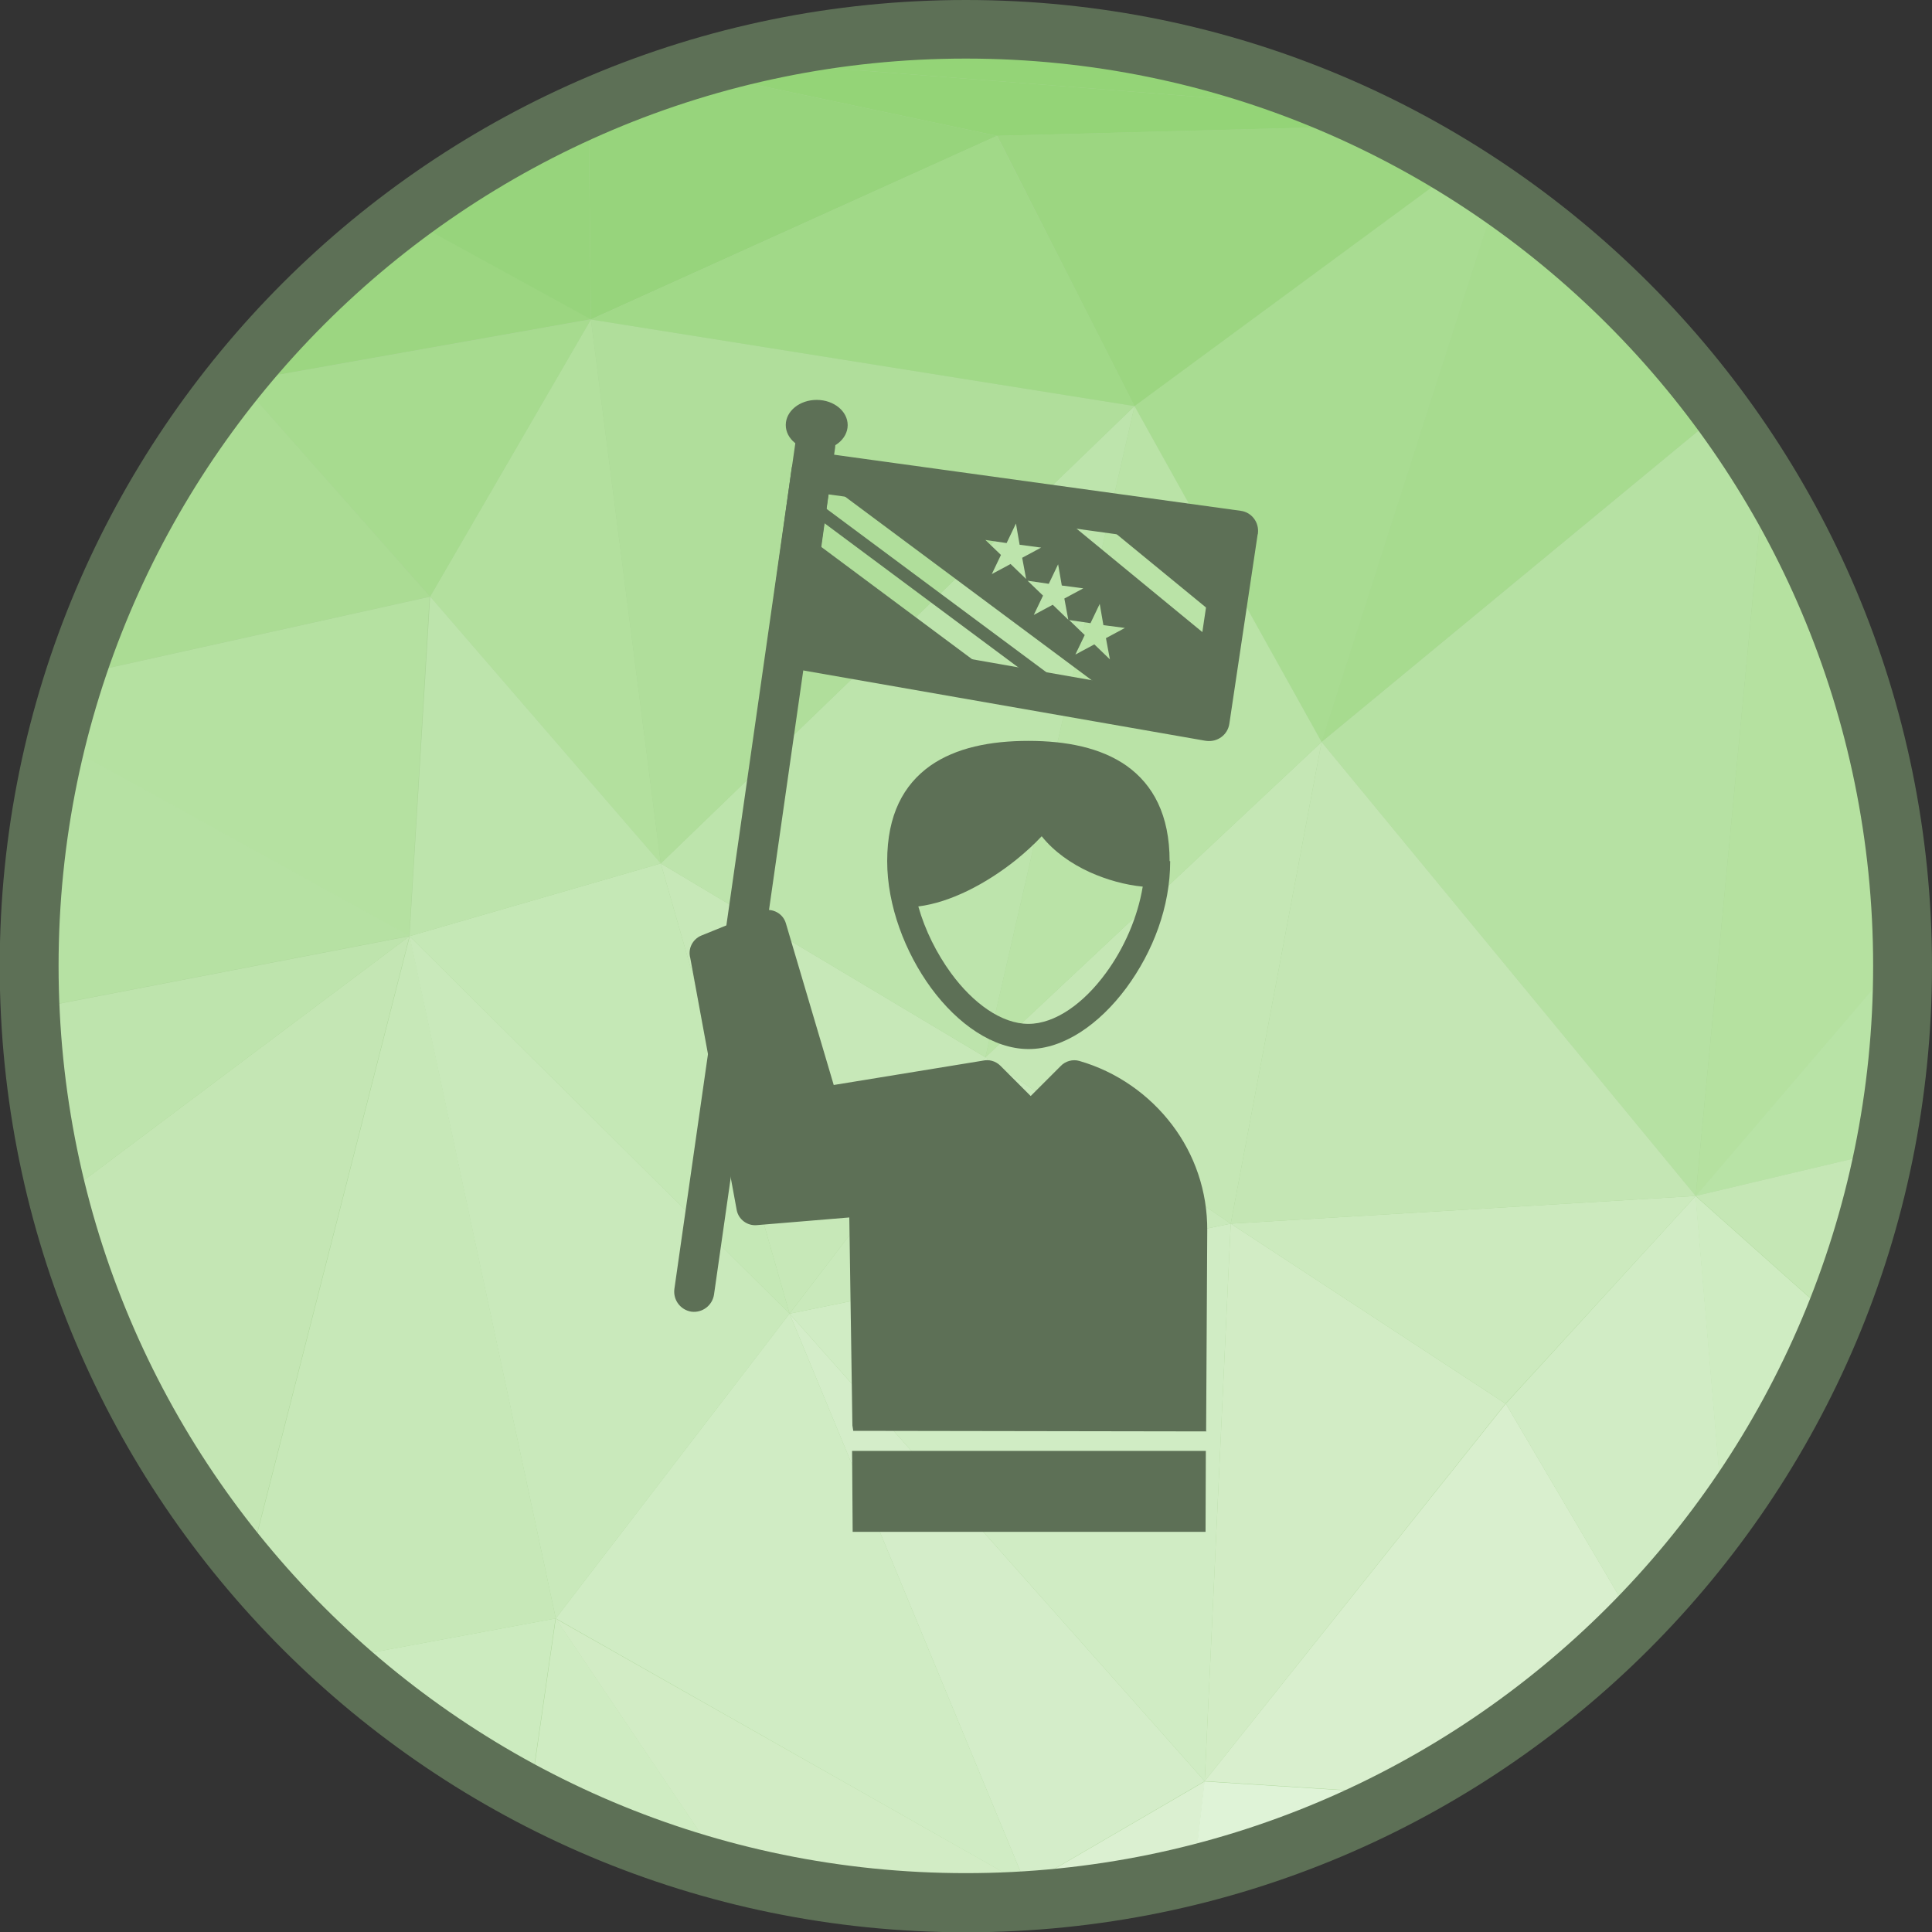 <?xml version="1.0" encoding="UTF-8"?>
<!DOCTYPE svg PUBLIC "-//W3C//DTD SVG 1.1//EN" "http://www.w3.org/Graphics/SVG/1.1/DTD/svg11.dtd">
<!-- Creator: CorelDRAW -->
<svg xmlns="http://www.w3.org/2000/svg" xml:space="preserve" width="6.827in" height="6.827in" style="shape-rendering:geometricPrecision; text-rendering:geometricPrecision; image-rendering:optimizeQuality; fill-rule:evenodd; clip-rule:evenodd"
viewBox="0 0 6.827 6.827"
 xmlns:xlink="http://www.w3.org/1999/xlink">
 <rect x="0" y="0" width="6.827" height="6.827" fill="#333333" stroke="none"/>
 <defs>
  <style type="text/css">
   <![CDATA[
    .fil35 {fill:#5D7056}
    .fil31 {fill:#8ED16F}
    .fil1 {fill:#94D477}
    .fil7 {fill:#97D47C}
    .fil16 {fill:#9CD681}
    .fil24 {fill:#A1D988}
    .fil8 {fill:#A3D989}
    .fil17 {fill:#A7DB8F}
    .fil15 {fill:#A9DC92}
    .fil0 {fill:#AAD496}
    .fil9 {fill:#ABDC94}
    .fil3 {fill:#B0DE9B}
    .fil13 {fill:#B3E09E}
    .fil32 {fill:#B5E1A0}
    .fil6 {fill:#B5E1A1}
    .fil2 {fill:#B6E1A3}
    .fil33 {fill:#B8E3A6}
    .fil21 {fill:#BAE3A7}
    .fil14 {fill:#BDE4AC}
    .fil11 {fill:#BEE4AD}
    .fil10 {fill:#C4E6B4}
    .fil19 {fill:#C5E7B5}
    .fil12 {fill:#C5E8B6}
    .fil5 {fill:#C7E8B8}
    .fil18 {fill:#C9E9BB}
    .fil29 {fill:#CCEABE}
    .fil4 {fill:#CCEBBF}
    .fil20 {fill:#CFECC2}
    .fil22 {fill:#D0ECC4}
    .fil28 {fill:#D1ECC5}
    .fil23 {fill:#D2ECC5}
    .fil26 {fill:#D4EDC9}
    .fil25 {fill:#D9EFCE}
    .fil27 {fill:#DBF0D1}
    .fil30 {fill:#DFF3D7}
    .fil34 {fill:#5D7056;fill-rule:nonzero}
   ]]>
  </style>
 </defs>
 <g id="Layer_x0020_1">
  <g id="_454742280">
   <path id="_454746192" class="fil0" d="M3.413 0.103c1.828,0 3.31,1.482 3.31,3.31 0,1.828 -1.482,3.31 -3.31,3.31 -1.828,0 -3.31,-1.482 -3.31,-3.31 0,-1.828 1.482,-3.31 3.31,-3.31z"/>
   <g>
    <path id="_454745808" class="fil1" d="M0.848 1.349l-0.009 -0.017c0.008,-0.009 0.015,-0.019 0.023,-0.028l-0.014 0.045z"/>
    <path id="_454746120" class="fil2" d="M0.103 3.424l0.073 0.129 -0.056 0.202c-0.011,-0.109 -0.017,-0.22 -0.017,-0.331z"/>
    <path id="_454746096" class="fil3" d="M0.177 3.553l-0.073 -0.129c-1.1811e-005,-0.003 -0,-0.007 -0,-0.01 0,-0.052 0.001,-0.104 0.004,-0.155l0.07 0.295z"/>
    <path id="_454745760" class="fil4" d="M1.187 5.863l0.776 -0.144 -0.09 0.625c-0.249,-0.131 -0.48,-0.293 -0.687,-0.481z"/>
    <path id="_454746000" class="fil5" d="M0.878 5.541l0.57 -2.233 0.516 2.411 -0.776 0.144c-0.11,-0.1 -0.214,-0.208 -0.31,-0.323z"/>
    <path id="_454745616" class="fil6" d="M1.447 3.308l-1.248 -0.689c0.019,-0.079 0.042,-0.156 0.066,-0.232l1.253 -0.278 -0.072 1.2z"/>
    <path id="_454746072" class="fil7" d="M0.839 1.333l0.009 0.017 -0.025 0.004c0.005,-0.007 0.011,-0.014 0.017,-0.021z"/>
    <path id="_454745568" class="fil8" d="M0.823 1.353l0.025 -0.004 -0.185 0.222c0.05,-0.075 0.104,-0.148 0.16,-0.218z"/>
    <path id="_454745640" class="fil9" d="M0.663 1.571l0.185 -0.222 0.671 0.759 -1.253 0.278c0.095,-0.292 0.229,-0.565 0.397,-0.815z"/>
    <path id="_454745280" class="fil2" d="M0.177 3.553l0 0 -0.07 -0.295c0.01,-0.219 0.042,-0.433 0.093,-0.64l1.248 0.689 -1.27 0.245z"/>
    <path id="_454745160" class="fil10" d="M0.207 4.238l1.24 -0.93 -0.57 2.233c-0.313,-0.373 -0.546,-0.816 -0.671,-1.303z"/>
    <path id="_454745088" class="fil11" d="M0.121 3.755l0.056 -0.202 1.27 -0.245 -1.24 0.93c-0.04,-0.157 -0.069,-0.318 -0.086,-0.483z"/>
    <polygon id="_454745328" class="fil12" points="2.79,4.642 1.447,3.308 2.335,3.051 "/>
    <polygon id="_454744800" class="fil13" points="2.335,3.051 1.52,2.108 2.088,1.129 "/>
    <polygon id="_454745064" class="fil14" points="1.447,3.308 1.52,2.108 2.335,3.051 "/>
    <path id="_454745544" class="fil15" d="M4.67 2.622l-0.661 -1.187 1.141 -0.84c0.048,0.029 0.094,0.06 0.14,0.092l-0.62 1.936z"/>
    <path id="_454745520" class="fil16" d="M0.848 1.349l0.014 -0.045c0.166,-0.201 0.356,-0.382 0.565,-0.539l0.661 0.363 -1.239 0.22z"/>
    <polygon id="_454744968" class="fil17" points="1.52,2.108 1.52,2.108 0.848,1.349 2.088,1.129 "/>
    <path id="_454744944" class="fil7" d="M2.088 1.129l-0.661 -0.363c0.201,-0.151 0.42,-0.28 0.653,-0.382l0.008 0.746z"/>
    <polygon id="_454744200" class="fil18" points="1.964,5.719 1.964,5.719 1.447,3.308 2.79,4.642 "/>
    <polygon id="_454744368" class="fil19" points="4.349,4.324 3.482,3.736 4.67,2.622 "/>
    <path id="_454744704" class="fil20" d="M1.874 6.344l0.09 -0.625 0.602 0.894c-0.243,-0.064 -0.474,-0.155 -0.692,-0.269z"/>
    <polygon id="_454744272" class="fil21" points="3.482,3.736 4.009,1.435 4.67,2.622 "/>
    <path id="_454744728" class="fil7" d="M2.088 1.129l0 0 -0.008 -0.746c0.116,-0.051 0.234,-0.096 0.356,-0.133l1.087 0.23 -1.436 0.649z"/>
    <polygon id="_454744560" class="fil5" points="2.79,4.642 2.79,4.642 2.335,3.051 3.482,3.736 "/>
    <polygon id="_454744632" class="fil22" points="3.626,6.662 1.964,5.719 2.79,4.642 "/>
    <path id="_454744032" class="fil23" d="M2.566 6.614l-0.602 -0.894 1.663 0.942 -0.118 0.06c-0.032,0.001 -0.064,0.001 -0.096,0.001 -0.293,0 -0.577,-0.038 -0.847,-0.11z"/>
    <polygon id="_454744392" class="fil14" points="3.482,3.736 3.482,3.736 2.335,3.051 4.009,1.435 "/>
    <polygon id="_454744608" class="fil3" points="2.335,3.051 2.335,3.051 2.088,1.129 4.009,1.435 "/>
    <polygon id="_454744224" class="fil24" points="4.009,1.435 2.088,1.129 3.523,0.48 "/>
    <path id="_454743936" class="fil25" d="M3.509 6.722l0.118 -0.06 0.026 0.053c-0.048,0.003 -0.095,0.006 -0.144,0.007z"/>
    <polygon id="_454743792" class="fil26" points="3.626,6.662 3.626,6.662 2.79,4.642 4.257,6.294 "/>
    <polygon id="_454743768" class="fil22" points="4.257,6.294 4.257,6.294 2.79,4.642 4.349,4.324 "/>
    <path id="_454743744" class="fil27" d="M3.653 6.715l-0.026 -0.053 0.63 -0.367 -0.038 0.33c-0.183,0.046 -0.372,0.076 -0.566,0.09z"/>
    <polygon id="_454743648" class="fil18" points="2.79,4.642 3.482,3.736 4.349,4.324 "/>
    <path id="_454743864" class="fil16" d="M4.009 1.435l0 0 -0.485 -0.955 1.354 -0.036c0.093,0.046 0.184,0.096 0.272,0.151l-1.141 0.84z"/>
    <polygon id="_454743432" class="fil23" points="4.257,6.294 4.349,4.324 5.32,4.96 "/>
    <path id="_454743288" class="fil1" d="M3.523 0.48l0 0 -1.087 -0.23c0.044,-0.013 0.088,-0.026 0.132,-0.038l2.177 0.17c0.045,0.02 0.089,0.04 0.133,0.062l-1.354 0.036z"/>
    <path id="_454743504" class="fil28" d="M5.775 5.732l-0.454 -0.772 0.671 -0.734 0.097 1.137c-0.095,0.131 -0.2,0.254 -0.313,0.369z"/>
    <polygon id="_454744008" class="fil29" points="5.32,4.96 5.32,4.96 4.349,4.324 5.992,4.226 "/>
    <path id="_454742592" class="fil2" d="M5.992 4.226l-1.322 -1.604 1.413 -1.167c0.054,0.073 0.104,0.148 0.152,0.225l-0.243 2.545z"/>
    <path id="_454742736" class="fil17" d="M4.67 2.622l0.62 -1.936c0.305,0.21 0.573,0.471 0.792,0.769l-1.413 1.167z"/>
    <path id="_454743192" class="fil25" d="M4.962 6.339l-0.705 -0.045 1.064 -1.334 0.454 0.772c-0.237,0.242 -0.511,0.447 -0.813,0.607z"/>
    <polygon id="_454742496" class="fil10" points="4.349,4.324 4.67,2.622 5.992,4.226 "/>
    <path id="_454743120" class="fil30" d="M4.218 6.625l0.038 -0.33 0.705 0.045c-0.233,0.123 -0.482,0.22 -0.743,0.285z"/>
    <path id="_454742808" class="fil31" d="M3.917 0.141l-1.124 0.02c0.201,-0.038 0.408,-0.058 0.619,-0.058 0.171,0 0.34,0.013 0.504,0.038z"/>
    <path id="_454743096" class="fil1" d="M4.745 0.382l-2.177 -0.17c0.074,-0.02 0.15,-0.037 0.226,-0.051l1.124 -0.02c0.29,0.044 0.567,0.126 0.827,0.241z"/>
    <path id="_454742832" class="fil32" d="M5.992 4.226l0.243 -2.545c0.303,0.493 0.481,1.071 0.489,1.691l-0.731 0.854z"/>
    <path id="_454743024" class="fil33" d="M5.992 4.226l0.731 -0.854c0,0.014 0.001,0.028 0.001,0.042 0,0.224 -0.022,0.443 -0.065,0.654l-0.667 0.158z"/>
    <path id="_454742856" class="fil20" d="M6.088 5.363l-0.097 -1.137 0.488 0.435c-0.102,0.251 -0.234,0.487 -0.392,0.702z"/>
    <path id="_454741824" class="fil19" d="M6.48 4.661l-0.488 -0.435 0.667 -0.158c-0.041,0.205 -0.101,0.403 -0.179,0.593z"/>
   </g>
   <path id="_454742208" class="fil34" d="M3.413 0c0.943,0 1.796,0.382 2.414,1 0.618,0.618 1,1.471 1,2.414 0,0.943 -0.382,1.796 -1,2.414 -0.618,0.618 -1.471,1 -2.414,1 -0.943,0 -1.796,-0.382 -2.414,-1 -0.618,-0.618 -1,-1.471 -1,-2.414 0,-0.943 0.382,-1.796 1,-2.414 0.618,-0.618 1.471,-1 2.414,-1zm2.267 1.146c-0.58,-0.58 -1.382,-0.939 -2.267,-0.939 -0.885,0 -1.687,0.359 -2.267,0.939 -0.58,0.58 -0.939,1.382 -0.939,2.267 0,0.885 0.359,1.687 0.939,2.267 0.58,0.58 1.382,0.939 2.267,0.939 0.885,0 1.687,-0.359 2.267,-0.939 0.58,-0.58 0.939,-1.382 0.939,-2.267 0,-0.885 -0.359,-1.687 -0.939,-2.267z"/>
  </g>
  <g id="_454741104">
   <path id="_454742328" class="fil35" d="M3.245 3.203c0.113,-0.014 0.24,-0.08 0.346,-0.165 0.032,-0.026 0.063,-0.054 0.09,-0.083 0.043,0.054 0.104,0.097 0.17,0.127 0.06,0.027 0.125,0.045 0.187,0.051 -0.018,0.109 -0.066,0.218 -0.13,0.305 -0.078,0.107 -0.179,0.18 -0.274,0.18 -0.095,0 -0.196,-0.073 -0.274,-0.18 -0.05,-0.069 -0.091,-0.15 -0.115,-0.235zm0.888 -0.16c0,-0.163 -0.058,-0.27 -0.152,-0.337 -0.091,-0.064 -0.213,-0.088 -0.347,-0.088 -0.134,0 -0.256,0.024 -0.347,0.088 -0.094,0.067 -0.152,0.173 -0.152,0.337 0,0.157 0.063,0.322 0.155,0.448 0.094,0.128 0.22,0.216 0.345,0.216 0.124,0 0.25,-0.088 0.345,-0.216 0.095,-0.129 0.155,-0.287 0.155,-0.448z"/>
   <path id="_454742304" class="fil34" d="M4.262 5.057l0.004 -0.708c0.001,-0.14 -0.045,-0.27 -0.124,-0.374 -0.081,-0.107 -0.196,-0.188 -0.328,-0.226l8.26772e-005 -0c-0.024,-0.007 -0.05,0.001 -0.066,0.018l-0.106 0.106 -0.107 -0.107 3.93701e-006 -7.87402e-006c-0.017,-0.017 -0.041,-0.023 -0.062,-0.018l-0.527 0.086 -0.169 -0.571 0 -0c-0.01,-0.035 -0.047,-0.055 -0.082,-0.045 -0.004,0.001 -0.007,0.002 -0.01,0.004l-0.207 0.084 -0 -0c-0.031,0.013 -0.048,0.047 -0.039,0.079l0.164 0.89 -0 9.84252e-005c0.006,0.034 0.038,0.058 0.073,0.054l0.325 -0.027 0.011 0.735 0.003 0.019 1.249 0.002z"/>
   <polygon id="_454742184" class="fil34" points="4.26,5.413 4.261,5.127 3.011,5.127 3.013,5.413 "/>
   <g>
    <path id="_454741608" class="fil34" d="M2.951 1.582c0.005,-0.039 -0.022,-0.074 -0.06,-0.08 -0.039,-0.005 -0.074,0.022 -0.08,0.06l-0.428 2.993c-0.005,0.039 0.022,0.074 0.06,0.08 0.039,0.005 0.074,-0.022 0.08,-0.06l0.428 -2.993z"/>
    <path id="_454741560" class="fil34" d="M2.884 1.598l1.5 0.207 -0.01 0.07 0.01 -0.07c0.039,0.005 0.066,0.041 0.061,0.08 -0,0.001 -0,0.003 -0.001,0.004l-0.1 0.669 -0.07 -0.01 0.07 0.01c-0.006,0.039 -0.042,0.065 -0.081,0.06 -0.002,-0 -0.005,-0.001 -0.007,-0.001l-1.487 -0.26 0.012 -0.07 -0.012 0.07c-0.039,-0.007 -0.064,-0.044 -0.058,-0.082 0,-0.001 0.001,-0.003 0.001,-0.004l0.085 -0.613 0.07 0.01 -0.07 -0.01c0.005,-0.039 0.041,-0.066 0.08,-0.061 0.002,0 0.004,0.001 0.006,0.001zm1.409 0.338l-1.365 -0.189 -0.067 0.482 1.353 0.237 0.079 -0.53z"/>
    <path id="_454741488" class="fil35" d="M3.928 1.873l0.362 0.297 0.036 -0.242 -0.398 -0.055zm-1.1 0.362l0.628 0.11 -0.583 -0.434 -0.045 0.324zm0.056 -0.408l0.734 0.546 0.099 0.017 -0.826 -0.614 -0.007 0.051zm0.082 -0.087l0.903 0.672c0.003,0.002 0.005,0.004 0.007,0.007l0.366 0.064 0.034 -0.227 -0.489 -0.402 -0.821 -0.114zm0.538 0.29l0.033 -0.069 -0.055 -0.053 0.075 0.011 0.033 -0.069 0.013 0.075 0.076 0.01 -0.067 0.036 0.014 0.075 -0.055 -0.053 -0.067 0.036zm0.182 0.075l-0.055 -0.053 0.075 0.011 0.033 -0.069 0.013 0.075 0.076 0.01 -0.067 0.036 0.014 0.075 -0.055 -0.053 -0.067 0.036 0.033 -0.069zm0.167 0.098l0.033 -0.069 0.013 0.075 0.076 0.01 -0.067 0.036 0.014 0.075 -0.055 -0.053 -0.067 0.036 0.033 -0.069 -0.055 -0.053 0.075 0.011z"/>
    <circle id="_454741008" class="fil35" transform="matrix(0.715 0.004 -0.004 0.581 2.886 1.502)" r="0.153"/>
   </g>
  </g>
 </g>
</svg>
